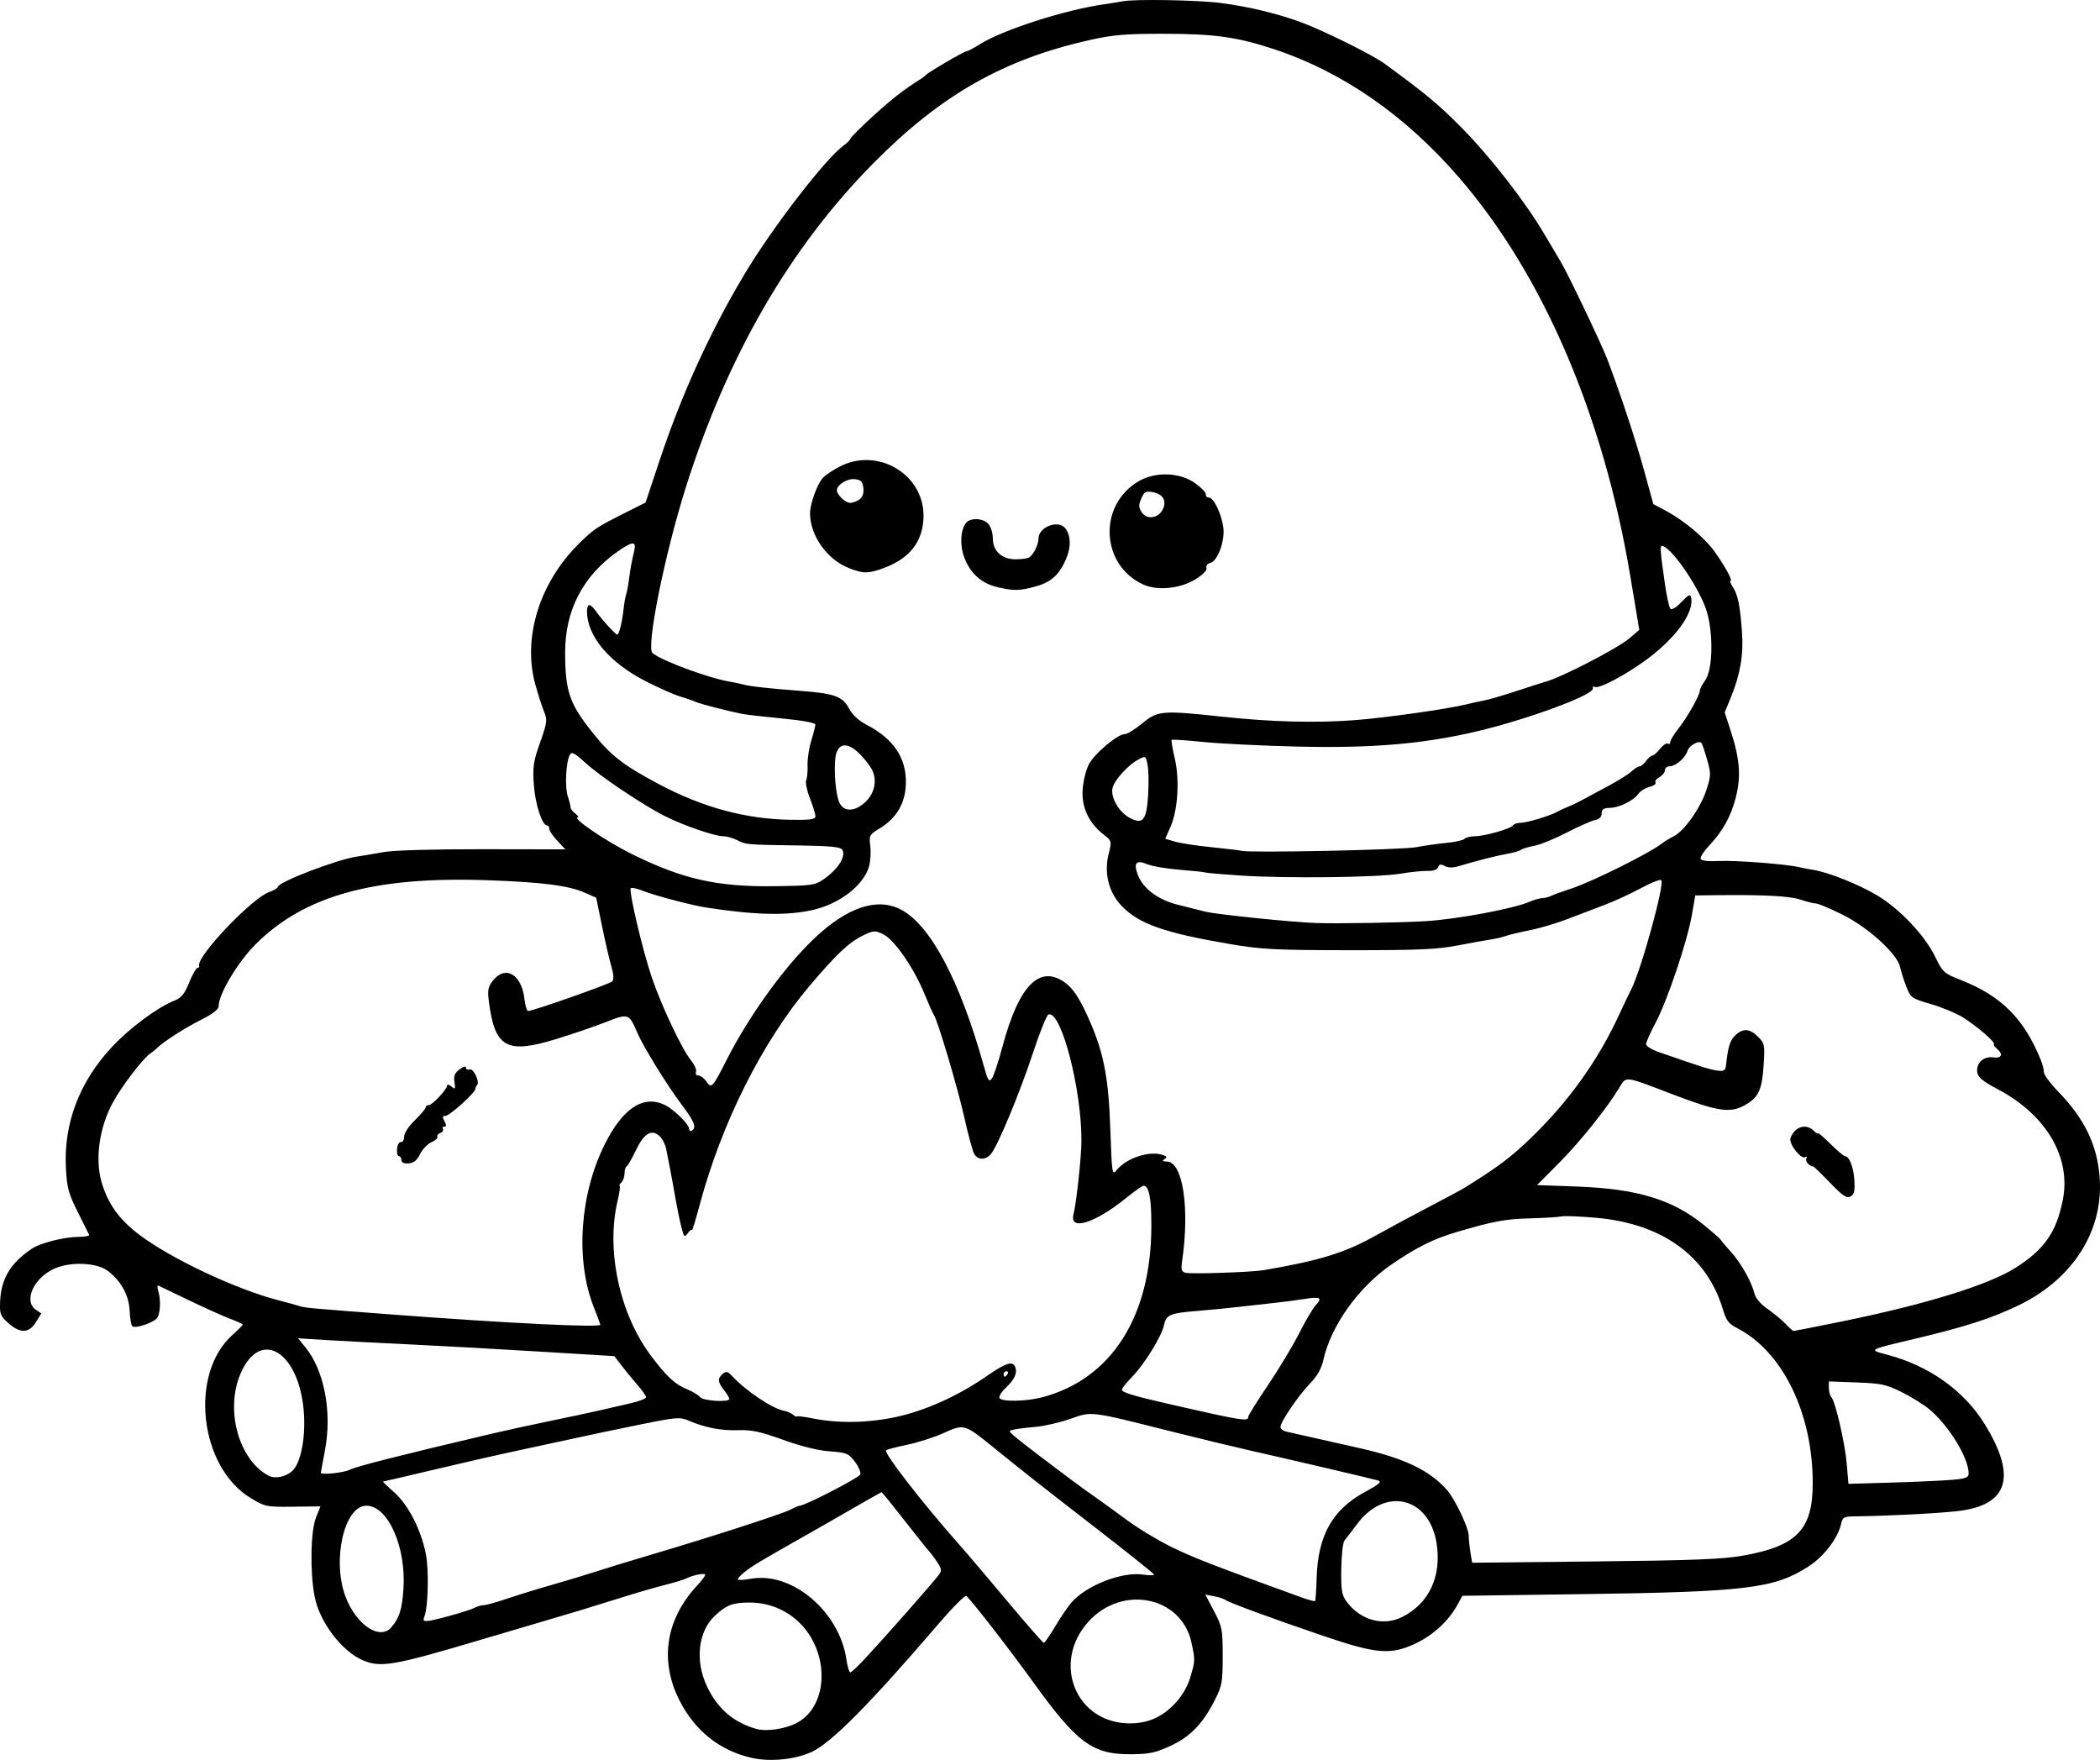 <?xml version="1.0" encoding="UTF-8" standalone="no"?>
<!-- Created with Inkscape (http://www.inkscape.org/) -->

<svg
   width="206.694mm"
   height="173.198mm"
   viewBox="0 0 206.694 173.198"
   version="1.1"
   id="svg5"
   xml:space="preserve"
   xmlns="http://www.w3.org/2000/svg"
   xmlns:svg="http://www.w3.org/2000/svg"><defs
     id="defs2" /><g
     id="layer1"
     transform="translate(-15.11,-73.733)"><path
       style="fill:#000000;stroke-width:0.265"
       d="m 89.15,246.744 c -3.158,-0.695 -5.633,-2.653 -7.163,-5.666 -1.993,-3.927 -1.352,-8.01 1.783,-11.354 0.411,-0.438 0.748,-0.889 0.748,-1 10e-4,-0.218 -1.186,0.008 -1.869,0.356 -0.228,0.116 -1.121,0.389 -1.984,0.605 -0.863,0.216 -2.581,0.709 -3.818,1.096 -3.984,1.244 -5.645,1.75 -7.805,2.377 -1.164,0.338 -4.2,1.235 -6.747,1.992 -8.377,2.492 -9.692,2.722 -11.423,1.999 -2.11,-0.882 -4.315,-3.779 -4.798,-6.307 -0.465,-2.433 -0.393,-6.444 0.14,-7.768 l 0.439,-1.091 -2.704,0.032 c -2.627,0.032 -2.746,0.007 -4.173,-0.857 -5.034,-3.046 -6.069,-12.177 -1.815,-16.02 0.578,-0.522 1.05,-0.993 1.05,-1.046 0,-0.053 -0.566,-0.312 -1.257,-0.574 -0.691,-0.262 -2.507,-1.078 -4.035,-1.812 -1.528,-0.734 -2.88,-1.384 -3.004,-1.443 -0.124,-0.059 -0.142,0.157 -0.04,0.48 0.303,0.956 0.213,2.421 -0.171,2.778 -0.507,0.471 -2.138,0.976 -2.376,0.736 -0.11,-0.111 -0.227,-0.813 -0.261,-1.561 -0.067,-1.492 -0.868,-2.94 -2.155,-3.895 -1.138,-0.845 -3.793,-0.926 -5.368,-0.164 -1.973,0.955 -2.917,3.17 -1.704,3.996 l 0.533,0.363 -0.529,0.86 c -0.675,1.098 -1.553,1.127 -2.715,0.088 -0.779,-0.696 -0.859,-0.903 -0.809,-2.098 0.095,-2.287 1.025,-3.828 3.17,-5.251 0.814,-0.54 3.178,-1.132 4.537,-1.135 0.631,-0.002 1.107,-0.092 1.058,-0.202 -0.049,-0.109 -0.556,-1.129 -1.129,-2.265 -0.907,-1.802 -1.056,-2.354 -1.158,-4.311 -0.23,-4.382 1.327,-8.483 4.519,-11.9 1.773,-1.899 4.502,-3.921 6.192,-4.589 0.651,-0.257 0.969,-0.651 1.42,-1.763 0.32,-0.788 0.686,-1.432 0.815,-1.432 0.129,0 0.204,-0.109 0.168,-0.243 -0.248,-0.912 5.172,-6.608 6.874,-7.224 0.476,-0.172 0.865,-0.399 0.865,-0.505 0,-0.475 5.812,-2.706 7.805,-2.996 0.582,-0.085 1.773,-0.285 2.646,-0.444 0.939,-0.172 4.908,-0.285 9.72,-0.277 l 8.133,0.013 -0.789,-0.842 c -0.434,-0.463 -0.79,-0.991 -0.791,-1.173 -7.9e-4,-0.182 -0.098,-0.331 -0.217,-0.331 -0.487,0 -1.173,-2.11 -1.305,-4.014 -0.123,-1.775 -0.045,-2.298 0.618,-4.162 0.69,-1.943 0.726,-2.209 0.399,-2.997 -0.197,-0.476 -0.59,-1.698 -0.873,-2.717 -1.274,-4.582 0.421,-10.036 4.308,-13.861 1.468,-1.445 1.683,-1.588 4.652,-3.081 l 1.895,-0.953 1.381,-4.149 c 2.153,-6.469 4.949,-12.61 8.306,-18.243 2.767,-4.643 8.055,-11.508 9.836,-12.769 0.302,-0.214 0.598,-0.517 0.657,-0.673 0.059,-0.156 1.06,-1.152 2.225,-2.214 1.853,-1.69 3.012,-2.593 4.604,-3.588 0.233,-0.146 0.483,-0.335 0.556,-0.421 0.228,-0.269 3.792,-2.357 4.023,-2.357 0.121,0 0.712,-0.31 1.313,-0.69 2.234,-1.41 8.356,-3.379 12.216,-3.93 0.704,-0.1 1.538,-0.234 1.852,-0.297 1.157,-0.232 7.356,-0.126 9.617,0.165 2.81,0.361 5.708,1.063 8.102,1.964 2.137,0.804 6.874,3.157 7.983,3.965 4.11,2.995 5.377,4.047 7.651,6.353 2.891,2.933 6.307,7.337 8.217,10.593 0.683,1.164 1.353,2.295 1.489,2.514 0.669,1.071 4.065,8.174 4.654,9.734 1.357,3.595 2.791,7.944 3.637,11.029 l 0.869,3.168 1.14,0.603 c 1.824,0.965 3.887,2.677 4.866,4.04 1.039,1.446 1.84,2.913 1.591,2.913 -0.093,0 0.013,0.278 0.235,0.617 0.492,0.75 0.705,1.803 0.895,4.419 0.163,2.233 -0.162,4.149 -1.083,6.399 l -0.62,1.513 0.501,1.52 c 1,3.033 1.142,4.711 0.58,6.891 -0.47,1.824 -1.276,3.279 -2.586,4.668 -0.531,0.563 -0.92,1.158 -0.864,1.323 0.065,0.193 0.704,0.271 1.798,0.219 1.677,-0.08 6.634,0.302 7.914,0.609 0.364,0.087 0.982,0.206 1.374,0.264 1.449,0.214 4.531,1.447 6.324,2.53 2.24,1.354 4.673,3.94 5.699,6.058 0.725,1.497 0.836,1.596 2.52,2.258 3.975,1.562 6.224,3.818 7.863,7.887 0.164,0.407 0.3,0.943 0.301,1.191 0.002,0.248 0.638,1.105 1.414,1.906 2.538,2.619 3.779,5.143 4.056,8.254 0.473,5.312 -2.539,10.148 -7.949,12.761 -2.688,1.298 -5.24,2.12 -10.356,3.334 -4.558,1.082 -4.483,1.036 -2.512,1.557 4.018,1.063 7.454,3.504 9.459,6.72 3.271,5.245 2.406,8.086 -2.637,8.653 -2.001,0.225 -6.964,0.478 -10.043,0.512 -1.128,0.013 -1.25,0.077 -1.398,0.741 -0.319,1.432 -1.704,3.23 -3.251,4.22 -3.34,2.137 -6.1,2.473 -22.139,2.694 l -11.884,0.164 -0.509,0.926 c -0.839,1.527 -2.351,2.927 -4.034,3.735 -2.477,1.189 -3.872,1.08 -9.15,-0.715 -5.093,-1.732 -9.262,-3.265 -9.635,-3.543 -0.146,-0.108 -0.649,-0.27 -1.118,-0.359 l -0.854,-0.162 0.854,1.628 c 0.805,1.536 0.854,1.787 0.854,4.424 0,2.567 -0.064,2.921 -0.774,4.324 -1.185,2.339 -2.415,3.608 -4.376,4.517 -1.453,0.673 -2.067,0.804 -3.846,0.818 -3.825,0.029 -5.326,-1.08 -9.724,-7.187 -2.303,-3.197 -6.169,-8.173 -6.516,-8.388 -0.137,-0.085 -1.347,1.126 -2.688,2.691 -6.81,7.946 -10.605,11.776 -12.551,12.667 -1.61,0.737 -4.035,0.982 -5.826,0.587 z m 4.445,-3.482 c 3.109,-1.72 3.185,-6.977 0.142,-9.888 -1.293,-1.237 -2.996,-1.921 -4.803,-1.927 -1.679,-0.006 -2.306,0.227 -3.444,1.283 -1.656,1.536 -1.993,4.384 -0.819,6.913 1.031,2.221 2.598,3.584 4.876,4.239 1.014,0.292 2.931,-0.002 4.048,-0.62 z m 35.275,-0.46 c 1.56,-0.755 2.901,-2.33 3.393,-3.986 0.491,-1.654 0.492,-1.684 0.117,-3.433 -0.976,-4.55 -6.833,-5.731 -10.147,-2.046 -3.647,4.057 -1.234,9.982 4.074,10.003 0.921,0.004 1.842,-0.19 2.563,-0.539 z m -28.579,-5.882 c 2.272,-2.455 6.425,-7.169 7.217,-8.19 0.305,-0.394 0.289,-0.569 -0.109,-1.191 -0.257,-0.401 -0.631,-0.908 -0.832,-1.126 -0.201,-0.218 -1.318,-1.617 -2.482,-3.109 -1.164,-1.492 -2.156,-2.712 -2.204,-2.712 -0.048,0 -1.145,0.614 -2.44,1.366 -1.294,0.751 -3.663,2.107 -5.263,3.013 -4.419,2.501 -4.996,2.848 -5.81,3.497 -0.414,0.329 -0.697,0.654 -0.63,0.722 0.068,0.068 0.651,0.029 1.297,-0.086 4.039,-0.719 8.705,3.237 9.387,7.959 0.1,0.691 0.27,1.257 0.378,1.257 0.108,0 0.779,-0.63 1.491,-1.4 z m 18.705,-3.164 c 0.541,-0.91 1.26,-1.964 1.598,-2.344 1.483,-1.666 4.947,-3.014 6.988,-2.719 0.618,0.089 1.124,0.094 1.124,0.01 0,-0.084 -2.649,-2.203 -5.887,-4.709 -5.761,-4.459 -6.414,-4.973 -9.97,-7.851 -2.807,-2.272 -2.854,-2.286 -4.834,-1.388 -0.929,0.421 -2.558,0.946 -3.621,1.166 -1.063,0.22 -1.995,0.463 -2.071,0.539 -0.252,0.252 3.498,5.093 7.113,9.182 0.825,0.933 3.018,3.513 4.873,5.732 1.855,2.219 3.447,4.035 3.538,4.035 0.091,0 0.608,-0.744 1.149,-1.654 z m -65.374,0.132 c 0.79,-0.906 1.058,-1.748 1.196,-3.767 0.285,-4.156 -1.519,-8.205 -3.654,-8.205 -2.158,0 -3.389,5.34 -2.057,8.92 1.038,2.79 3.369,4.366 4.515,3.053 z m 5.747,-1.133 c 1.101,-0.296 2.208,-0.653 2.461,-0.794 0.253,-0.141 0.651,-0.256 0.884,-0.256 0.234,0 1.277,-0.289 2.319,-0.643 1.042,-0.353 3.025,-0.964 4.407,-1.358 1.382,-0.393 3.347,-0.986 4.366,-1.318 1.019,-0.332 3.519,-1.096 5.556,-1.698 5.761,-1.703 12.732,-3.959 13.548,-4.384 0.407,-0.212 0.82,-0.386 0.92,-0.387 0.509,-0.005 5.828,-2.75 5.952,-3.071 0.079,-0.206 -0.16,-0.774 -0.532,-1.262 -0.626,-0.82 -0.812,-0.896 -2.477,-1.017 -1.146,-0.083 -2.81,-0.495 -4.579,-1.133 -2.235,-0.807 -3.097,-0.993 -4.41,-0.949 -1.701,0.057 -3.263,-0.243 -4.87,-0.933 -0.888,-0.381 -1.19,-0.357 -4.895,0.395 -2.172,0.44 -5.08,1.051 -6.462,1.358 -1.382,0.306 -3.883,0.846 -5.556,1.2 -1.673,0.354 -5.299,1.18 -8.056,1.837 -2.757,0.656 -5.066,1.193 -5.13,1.193 -0.065,0 0.424,0.477 1.086,1.059 1.393,1.226 2.652,3.678 3.126,6.085 0.31,1.576 0.221,5.269 -0.148,6.151 -0.251,0.599 0.014,0.591 2.492,-0.075 z m 93.759,0.111 c 2.658,-1.341 3.9,-4.022 3.374,-7.286 -0.73,-4.532 -5.067,-5.562 -7.82,-1.857 -0.505,0.679 -1.054,1.396 -1.221,1.592 -0.175,0.206 -0.316,1.4 -0.335,2.821 -0.027,2.116 0.047,2.571 0.522,3.215 1.357,1.84 3.603,2.46 5.479,1.514 z m -8.425,-3.857 c 0.119,-4.149 1.562,-6.719 4.74,-8.436 1.387,-0.75 1.701,-1.018 1.323,-1.133 -0.54,-0.164 -8.023,-1.918 -12.666,-2.969 -1.601,-0.362 -5.054,-1.197 -7.673,-1.855 -8.148,-2.048 -7.793,-2.003 -9.973,-1.245 -1.035,0.36 -2.549,0.711 -3.363,0.78 -0.814,0.069 -1.764,0.184 -2.111,0.255 -0.613,0.126 -0.617,0.142 -0.132,0.579 0.274,0.247 1.44,1.164 2.591,2.037 3.121,2.368 3.864,2.918 5.315,3.936 0.728,0.51 2.216,1.588 3.307,2.395 1.091,0.807 3.073,2 4.404,2.652 2.078,1.017 4.171,1.828 12.662,4.905 0.728,0.264 1.366,0.439 1.418,0.389 0.052,-0.05 0.123,-1.079 0.158,-2.288 z m 41.91,-2.17 c 5.358,-0.944 6.917,-2.555 6.917,-7.145 -0.001,-6.894 -2.972,-12.97 -7.464,-15.268 -0.799,-0.408 -1.053,-0.741 -1.362,-1.783 -1.571,-5.29 -5.962,-8.48 -12.472,-9.061 -1.601,-0.143 -3.149,-0.204 -3.44,-0.136 -0.291,0.068 -1.66,0.153 -3.043,0.189 -2.48,0.065 -3.639,0.28 -7.276,1.35 -2.252,0.663 -3.901,1.483 -6.384,3.177 -3.252,2.218 -5.977,6.032 -6.73,9.421 -0.188,0.846 -0.599,1.572 -1.299,2.295 -1.154,1.193 -2.917,3.785 -2.917,4.288 0,0.182 0.268,0.391 0.595,0.463 0.772,0.171 4.844,1.088 7.21,1.625 4.38,0.993 6.805,2.147 8.543,4.067 0.796,0.88 2.172,3.752 2.176,4.543 0.002,0.343 0.079,1.083 0.171,1.644 l 0.169,1.02 12.066,-0.126 c 9.597,-0.1 12.572,-0.216 14.541,-0.563 z m 20.609,-7.467 c 1.361,-0.118 1.654,-0.227 1.654,-0.618 0,-1.547 -1.955,-4.737 -3.888,-6.342 -0.554,-0.46 -1.774,-1.216 -2.712,-1.681 -1.514,-0.749 -2.01,-0.855 -4.432,-0.945 l -2.727,-0.101 v 0.639 c 0,0.351 0.107,0.752 0.237,0.89 0.401,0.425 1.349,4.526 1.524,6.593 l 0.166,1.958 4.262,-0.125 c 2.344,-0.069 5.006,-0.19 5.916,-0.269 z M 43.846,218.526 c 0.832,-0.723 1.332,-3.087 1.184,-5.592 -0.361,-6.096 -4.267,-8.612 -6.242,-4.022 -1.532,3.562 -0.199,8.455 2.736,10.042 0.623,0.337 1.662,0.145 2.321,-0.428 z m 5.696,-0.151 c 0.629,-0.322 4.731,-1.365 13.679,-3.478 1.455,-0.344 4.134,-0.93 5.953,-1.303 1.819,-0.373 4.022,-0.843 4.895,-1.044 0.873,-0.201 2.272,-0.522 3.109,-0.714 0.837,-0.192 1.521,-0.458 1.521,-0.592 0,-0.134 -0.387,-0.687 -0.86,-1.229 -0.473,-0.542 -1.175,-1.398 -1.56,-1.902 l -0.7,-0.916 -7.37,-0.449 c -4.053,-0.247 -9.87,-0.568 -12.926,-0.714 -3.056,-0.146 -6.745,-0.339 -8.198,-0.429 l -2.641,-0.164 0.731,0.896 c 1.861,2.281 2.635,6.389 1.913,10.16 -0.222,1.162 -0.404,2.143 -0.404,2.179 -1.6e-4,0.238 2.273,-8e-4 2.857,-0.3 z m 53.764,-5.19 c 2.843,-0.608 6.083,-2.064 8.855,-3.98 1.985,-1.372 2.628,-1.576 2.882,-0.914 0.219,0.571 -0.085,1.219 -0.959,2.043 -0.42,0.396 -0.688,0.843 -0.596,0.992 0.237,0.383 2.665,0.333 4.238,-0.088 6.78,-1.811 10.679,-7.925 10.706,-16.789 0.009,-2.803 -0.224,-4.018 -0.77,-4.018 -0.127,0 -0.867,0.517 -1.644,1.148 -3.148,2.557 -5.703,3.352 -5.242,1.63 0.268,-0.999 0.768,-5.618 0.776,-7.164 0.026,-5.114 -1.998,-12.893 -3.247,-12.476 -0.172,0.057 -0.859,1.761 -1.526,3.787 -1.316,3.992 -3.494,9.224 -4.15,9.966 -0.544,0.615 -1.3,0.587 -1.648,-0.062 -0.155,-0.289 -0.58,-1.866 -0.946,-3.506 -0.656,-2.938 -2.634,-9.609 -3.002,-10.124 -0.104,-0.146 -0.53,-1.098 -0.946,-2.117 -1.038,-2.541 -2.968,-5.322 -4.05,-5.838 -0.815,-0.388 -0.944,-0.38 -1.993,0.127 -1.363,0.66 -2.625,1.85 -5.242,4.943 -4.647,5.492 -8.652,13.464 -10.817,21.528 -0.412,1.533 -0.757,2.675 -0.768,2.538 -0.011,-0.137 -0.187,-0.021 -0.391,0.258 -0.347,0.475 -0.388,0.44 -0.646,-0.545 -0.151,-0.578 -0.409,-1.826 -0.573,-2.771 -0.164,-0.946 -0.403,-2.256 -0.531,-2.91 -0.128,-0.655 -0.306,-1.565 -0.395,-2.023 -0.089,-0.458 -0.384,-1.034 -0.657,-1.281 -0.794,-0.718 -1.533,-0.272 -2.333,1.408 -0.393,0.825 -0.803,1.539 -0.912,1.587 -0.109,0.049 -0.198,0.352 -0.198,0.675 0,0.323 -0.143,0.729 -0.318,0.904 -0.175,0.175 -0.25,0.318 -0.167,0.318 0.083,0 -0.011,0.685 -0.208,1.521 -1.138,4.836 0.201,11.061 3.259,15.157 1.597,2.139 2.379,2.856 3.708,3.402 0.468,0.192 0.989,0.515 1.157,0.718 0.319,0.384 2.892,0.536 2.881,0.17 -0.003,-0.109 -0.239,-0.496 -0.523,-0.86 -0.628,-0.803 -0.655,-1.154 -0.123,-1.595 0.336,-0.279 0.491,-0.246 0.9,0.193 1.401,1.504 4.016,3.25 5.156,3.443 0.28,0.047 0.667,0.217 0.86,0.378 0.193,0.16 0.351,0.238 0.351,0.172 0,-0.066 0.744,0.027 1.654,0.206 2.494,0.491 5.378,0.438 8.136,-0.152 z m 34.66,0.003 c 0,-0.144 0.867,-1.543 1.926,-3.109 1.059,-1.566 2.441,-3.859 3.07,-5.096 0.629,-1.237 1.371,-2.496 1.648,-2.798 0.686,-0.747 0.464,-0.864 -1.159,-0.607 -0.762,0.121 -2.04,0.288 -2.84,0.371 -0.8,0.084 -2.348,0.258 -3.44,0.387 -1.091,0.129 -2.996,0.315 -4.233,0.413 -2.657,0.21 -3.055,0.379 -3.257,1.385 -0.215,1.073 -1.91,3.831 -3.124,5.082 -0.565,0.582 -1.027,1.159 -1.027,1.281 0,0.273 1.134,0.614 4.895,1.472 6.908,1.575 7.541,1.677 7.541,1.219 z m -23.68,-4.236 c 0.09,-0.146 0.037,-0.265 -0.117,-0.265 -0.154,0 -0.28,0.119 -0.28,0.265 0,0.146 0.052,0.265 0.117,0.265 0.064,0 0.19,-0.119 0.28,-0.265 z m 82.021,-5.15 c 8.35,-1.701 14.535,-3.611 17.198,-5.309 2.842,-1.813 4.02,-3.51 4.643,-6.69 0.817,-4.171 -1.619,-8.326 -6.363,-10.85 -1.554,-0.827 -2.002,-1.197 -2.065,-1.708 -0.111,-0.898 0.64,-1.588 1.578,-1.45 0.833,0.122 1.009,-0.313 0.348,-0.862 -0.222,-0.184 -0.351,-0.387 -0.287,-0.451 0.17,-0.17 -1.641,-1.734 -3.014,-2.602 -0.655,-0.414 -2.084,-1.012 -3.175,-1.329 -1.929,-0.561 -1.997,-0.609 -2.434,-1.733 -0.247,-0.636 -0.522,-1.501 -0.61,-1.923 -0.268,-1.279 -3.127,-3.88 -5.652,-5.14 -1.217,-0.608 -2.408,-1.107 -2.646,-1.109 -0.238,-0.002 -0.91,-0.17 -1.493,-0.373 -1.016,-0.354 -3.63,-0.495 -8.224,-0.441 l -2.14,0.025 -0.336,1.918 c -0.46,2.627 -2.406,8.414 -3.561,10.587 -0.523,0.984 -0.951,1.944 -0.951,2.132 0,0.188 0.566,0.539 1.257,0.78 4.207,1.463 5.091,1.742 5.782,1.823 0.651,0.077 0.778,-0.009 0.838,-0.571 0.192,-1.778 0.396,-2.426 0.917,-2.911 0.762,-0.71 1.413,-0.665 2.232,0.154 0.643,0.643 0.675,0.8 0.554,2.712 -0.159,2.518 -0.498,3.257 -1.846,4.014 -1.45,0.815 -2.684,0.631 -7.102,-1.058 -4.855,-1.856 -4.562,-1.822 -5.287,-0.619 -1.216,2.017 -3.845,5.292 -5.937,7.396 l -2.135,2.147 3.975,0.148 c 5.886,0.22 9.357,1.274 12.442,3.779 0.873,0.709 1.622,1.365 1.663,1.458 0.042,0.093 0.496,0.632 1.009,1.198 0.995,1.097 2.036,2.95 2.319,4.127 0.103,0.429 0.622,1.028 1.295,1.493 0.617,0.427 1.411,1.087 1.764,1.466 0.353,0.379 0.71,0.689 0.794,0.689 0.084,-1.8e-4 2.176,-0.413 4.65,-0.917 z m -1.157,-13.753 c -0.892,-0.929 -1.621,-1.624 -1.621,-1.546 0,0.078 -0.177,-0.005 -0.394,-0.185 -0.217,-0.18 -0.317,-0.451 -0.224,-0.602 0.094,-0.152 0.044,-0.197 -0.111,-0.102 -0.425,0.263 -1.664,-1.34 -1.458,-1.885 0.429,-1.132 1.533,-1.469 2.3,-0.702 0.229,0.229 0.416,0.338 0.416,0.244 0,-0.095 0.545,0.373 1.212,1.039 0.666,0.666 1.317,1.212 1.446,1.212 0.422,0 0.845,1.118 0.917,2.43 0.056,1.007 -0.03,1.342 -0.395,1.537 -0.379,0.203 -0.772,-0.069 -2.087,-1.439 z M 74.201,204.106 c 0,-0.045 -0.295,-0.836 -0.657,-1.758 -1.815,-4.63 -1.374,-11.073 1.095,-16.013 1.794,-3.59 3.858,-4.908 5.98,-3.819 0.871,0.447 2.313,1.876 2.313,2.293 0,0.198 0.119,0.287 0.265,0.197 0.495,-0.306 0.267,-0.892 -0.997,-2.564 -1.43,-1.891 -3.781,-5.706 -4.372,-7.093 -0.801,-1.88 -0.87,-1.903 -3.097,-1.025 -1.091,0.43 -3.304,1.186 -4.917,1.679 -4.849,1.484 -6.004,0.834 -6.587,-3.706 -0.144,-1.12 -0.081,-1.446 0.394,-2.051 1.228,-1.562 2.834,-0.632 3.108,1.799 0.074,0.653 0.237,1.187 0.363,1.187 0.471,0 8.02,-2.656 8.276,-2.912 0.179,-0.179 0.147,-0.679 -0.097,-1.522 -0.2,-0.69 -0.614,-2.482 -0.92,-3.982 l -0.557,-2.727 -1.094,-0.49 c -1.595,-0.714 -4.253,-1.054 -9.689,-1.241 -11.105,-0.382 -17.952,1.517 -22.741,6.305 -1.763,1.763 -3.64,4.906 -3.64,6.094 0,0.307 -0.565,0.751 -1.654,1.299 -1.653,0.832 -3.731,2.158 -4.379,2.794 -0.189,0.186 -0.49,0.429 -0.668,0.542 -0.698,0.44 -2.816,3.202 -3.708,4.834 -1.324,2.423 -1.774,5.542 -1.126,7.805 0.627,2.189 1.748,3.744 3.808,5.281 3.149,2.35 9.448,5.309 13.583,6.382 0.926,0.24 1.862,0.497 2.08,0.57 0.542,0.182 0.96,0.22 9.26,0.847 11.315,0.855 20.373,1.296 20.373,0.993 z m -19.579,-16.206 c 0,-0.21 -0.112,-0.381 -0.249,-0.381 -0.137,0 -0.218,-0.327 -0.181,-0.728 0.037,-0.4 0.209,-0.698 0.381,-0.661 0.172,0.036 0.314,-0.202 0.314,-0.529 1.3e-4,-0.347 0.442,-1.024 1.058,-1.622 0.582,-0.565 1.058,-1.13 1.058,-1.257 0,-0.127 0.138,-0.23 0.307,-0.23 0.352,0 1.81,-1.557 1.81,-1.932 0,-0.137 0.189,-0.092 0.421,0.1 0.372,0.309 0.407,0.258 0.298,-0.432 -0.095,-0.6 0.022,-0.891 0.505,-1.255 0.377,-0.284 0.628,-0.352 0.628,-0.169 0,0.168 0.157,0.245 0.349,0.171 0.373,-0.143 1.044,1.242 0.747,1.539 -0.093,0.093 -0.17,0.265 -0.17,0.381 0,0.366 -2.533,2.655 -2.939,2.655 -0.305,0 -0.327,0.112 -0.104,0.529 0.203,0.379 0.201,0.529 -0.006,0.529 -0.159,0 -0.224,0.107 -0.143,0.237 0.081,0.13 -0.039,0.308 -0.266,0.395 -0.227,0.087 -0.354,0.253 -0.282,0.368 0.071,0.116 -0.189,0.355 -0.579,0.532 -0.39,0.177 -0.897,0.707 -1.127,1.177 -0.3,0.611 -0.62,0.87 -1.124,0.909 -0.463,0.036 -0.706,-0.077 -0.706,-0.327 z m 84.887,10.832 c 5.529,-0.945 7.976,-1.702 11.024,-3.412 1.164,-0.653 3.486,-1.902 5.159,-2.776 1.673,-0.874 3.281,-1.737 3.572,-1.918 3.311,-2.059 4.574,-3.009 6.573,-4.944 3.681,-3.563 6.557,-7.582 8.623,-12.054 0.471,-1.019 1.01,-2.15 1.198,-2.514 0.981,-1.896 3.323,-10.401 2.963,-10.761 -0.105,-0.105 -1.009,0.252 -2.009,0.792 -1,0.54 -2.575,1.268 -3.498,1.616 -0.924,0.349 -2.576,0.979 -3.671,1.402 -1.096,0.422 -2.762,0.92 -3.704,1.105 -0.942,0.186 -2.01,0.44 -2.374,0.566 -0.364,0.126 -1.019,0.281 -1.455,0.346 -0.437,0.065 -1.925,0.333 -3.307,0.596 -2.092,0.398 -3.889,0.477 -10.716,0.471 -7.226,-0.006 -8.612,-0.077 -11.642,-0.592 -6.516,-1.107 -9.027,-1.987 -10.728,-3.757 -1.286,-1.338 -1.762,-3.245 -1.284,-5.143 0.313,-1.241 0.308,-1.258 -0.517,-1.904 -1.435,-1.123 -2.148,-2.644 -2.048,-4.37 0.048,-0.823 0.321,-1.952 0.607,-2.508 0.554,-1.075 2.831,-2.992 3.556,-2.994 0.239,-7.9e-4 1.011,-0.478 1.715,-1.06 1.521,-1.257 1.924,-1.29 7.979,-0.641 4.739,0.507 9.017,0.618 12.891,0.333 2.916,-0.215 9.243,-1.107 10.98,-1.549 0.509,-0.13 1.283,-0.298 1.72,-0.374 0.437,-0.076 1.925,-0.509 3.307,-0.963 1.382,-0.454 2.633,-0.855 2.778,-0.891 1.473,-0.368 7.131,-3.291 8.29,-4.283 l 0.967,-0.828 -0.877,-5.257 c -2.641,-15.826 -8.593,-29.689 -16.846,-39.24 -5.312,-6.147 -11.474,-10.42 -18.256,-12.661 -3.612,-1.193 -5.853,-1.504 -10.848,-1.507 -3.746,-0.002 -4.957,0.1 -7.244,0.612 -8.501,1.901 -14.653,5.4 -21.29,12.106 -8.253,8.34 -14.402,18.972 -18.509,32.005 -2.077,6.589 -3.904,15.711 -3.251,16.231 0.985,0.785 5.517,2.455 7.634,2.814 0.471,0.08 1.035,0.198 1.253,0.263 0.614,0.183 2.505,0.395 5.689,0.639 3.388,0.259 4.138,0.539 4.804,1.794 0.302,0.57 0.941,1.154 1.679,1.536 2.681,1.388 3.954,3.302 3.876,5.828 -0.059,1.901 -0.923,3.372 -2.567,4.366 -1.026,0.621 -1.066,0.695 -0.937,1.734 0.074,0.597 0.022,1.498 -0.118,2.002 -0.508,1.838 -2.854,3.673 -5.48,4.285 -2.537,0.592 -5.653,0.527 -10.518,-0.219 -1.474,-0.226 -5.091,-1.18 -6.295,-1.66 -0.552,-0.22 -1.073,-0.331 -1.157,-0.246 -0.228,0.228 1.137,6.034 2.059,8.761 0.949,2.805 2.983,7.112 3.867,8.188 0.345,0.421 0.566,0.927 0.49,1.124 -0.076,0.199 0.029,0.36 0.235,0.36 0.205,0 0.558,0.263 0.783,0.585 0.509,0.727 0.586,0.644 2.021,-2.172 2.216,-4.348 5.7,-9.168 8.613,-11.917 3.226,-3.044 6.12,-4.026 8.443,-2.866 2.927,1.462 5.857,6.944 8.209,15.357 0.432,1.545 0.534,1.705 0.824,1.292 0.182,-0.26 0.643,-1.647 1.025,-3.083 1.634,-6.141 3.714,-8.215 6.277,-6.257 0.665,0.508 1.268,1.407 1.998,2.977 1.657,3.563 2.166,6.024 2.35,11.355 0.151,4.372 0.182,4.58 0.604,4.058 1.004,-1.24 3.329,-1.986 4.632,-1.486 0.352,0.135 0.369,0.214 0.088,0.393 -0.254,0.161 -0.188,0.225 0.236,0.228 1.579,0.011 2.276,4.583 1.5,9.837 -0.116,0.784 -0.051,0.996 0.339,1.11 0.508,0.149 6.509,-0.052 7.715,-0.258 z m -26.152,-67.197 c -1.622,-0.365 -2.727,-1.336 -3.335,-2.929 -0.46,-1.205 -0.378,-2.745 0.182,-3.421 0.437,-0.526 1.668,-0.464 2.188,0.111 0.241,0.266 0.438,0.9 0.438,1.409 0,1.267 0.886,2.077 2.266,2.072 0.573,-0.002 1.172,-0.091 1.332,-0.198 0.421,-0.281 0.899,-1.269 0.899,-1.856 0,-1.11 1.917,-1.863 2.612,-1.025 0.58,0.699 0.613,1.869 0.085,3.084 -0.661,1.523 -1.472,2.252 -2.962,2.661 -1.596,0.438 -2.117,0.452 -3.707,0.093 z m 14.293,-0.272 c -4.235,-1.919 -4.479,-7.883 -0.417,-10.196 1.654,-0.941 4.022,-0.846 5.511,0.221 0.616,0.441 1.09,0.939 1.054,1.105 -0.036,0.166 0.099,0.303 0.301,0.303 0.464,0 1.239,1.612 1.418,2.95 0.175,1.301 -0.551,3.292 -1.268,3.48 -0.297,0.078 -0.461,0.288 -0.384,0.491 0.082,0.215 -0.335,0.652 -1.059,1.108 -1.483,0.935 -3.756,1.173 -5.156,0.539 z m 1.922,-7.432 c 0.385,-0.845 -0.01,-1.486 -1.028,-1.67 -0.654,-0.118 -0.814,-0.025 -1.1,0.635 -0.278,0.642 -0.269,0.874 0.05,1.361 0.503,0.768 1.662,0.586 2.078,-0.327 z m -30.974,5.783 c -2.118,-0.86 -3.754,-3.194 -3.758,-5.363 -0.002,-0.93 0.697,-2.863 1.262,-3.488 0.251,-0.278 1.018,-0.79 1.704,-1.138 3.743,-1.898 8.257,0.811 8.203,4.923 -0.031,2.383 -1.266,4.051 -3.707,5.008 -1.672,0.655 -2.212,0.664 -3.705,0.058 z m 1.107,-6.733 c 0.313,-0.229 0.44,-0.605 0.381,-1.124 -0.072,-0.635 -0.229,-0.797 -0.84,-0.867 -0.743,-0.085 -1.763,0.55 -1.763,1.098 0,0.442 0.844,1.237 1.313,1.237 0.241,0 0.649,-0.155 0.908,-0.344 z m 55.723,41.509 c 3.129,-0.195 8.653,-1.226 10.226,-1.909 0.459,-0.199 1.026,-0.362 1.26,-0.362 0.235,0 0.633,-0.102 0.886,-0.227 0.253,-0.125 1.114,-0.437 1.915,-0.693 2.03,-0.65 7.787,-3.514 8.996,-4.475 0.218,-0.174 0.726,-0.48 1.128,-0.682 1.045,-0.523 2.651,-2.796 3.224,-4.562 0.46,-1.421 0.464,-1.601 0.063,-3.011 -0.235,-0.824 -0.482,-1.554 -0.549,-1.621 -0.275,-0.275 -1.206,0.256 -1.374,0.785 -0.224,0.707 -1.152,1.502 -1.765,1.514 -0.255,0.005 -0.463,0.183 -0.463,0.396 0,0.213 -0.241,0.517 -0.537,0.675 -0.295,0.158 -0.469,0.397 -0.386,0.531 0.083,0.134 -0.182,0.326 -0.588,0.426 -0.406,0.101 -0.894,0.402 -1.085,0.671 -0.486,0.684 -1.887,1.375 -2.828,1.394 -0.61,0.013 -0.794,0.138 -0.794,0.543 -2.6e-4,0.349 -0.223,0.572 -0.661,0.661 -0.364,0.074 -1.624,0.632 -2.8,1.239 -1.176,0.607 -2.605,1.188 -3.175,1.291 -0.57,0.103 -1.155,0.28 -1.301,0.393 -0.146,0.114 -0.741,0.288 -1.323,0.387 -1.028,0.176 -3.086,0.698 -4.82,1.224 -0.568,0.172 -1.022,0.167 -1.363,-0.016 -0.391,-0.209 -0.547,-0.181 -0.662,0.119 -0.094,0.246 -0.474,0.382 -1.019,0.363 -0.477,-0.016 -1.701,0.108 -2.72,0.276 -2.271,0.375 -11.255,0.476 -15.743,0.177 -1.819,-0.121 -3.37,-0.256 -3.446,-0.301 -0.076,-0.044 -1.195,-0.163 -2.486,-0.264 -1.291,-0.101 -2.75,-0.351 -3.241,-0.557 -1.063,-0.444 -1.34,-0.113 -0.892,1.066 0.51,1.341 1.995,2.45 3.921,2.929 0.978,0.243 2.194,0.549 2.704,0.679 1.067,0.273 8.302,1.02 10.848,1.12 2.018,0.079 8.382,-0.027 10.848,-0.18 z M 96.182,160.262 c 1.439,-1.009 2.228,-2.265 1.828,-2.91 -0.165,-0.266 -1.197,-0.368 -4.143,-0.411 -5.317,-0.076 -5.335,-0.077 -6.189,-0.519 -0.413,-0.214 -1.034,-0.389 -1.38,-0.389 -0.841,0 -3.948,-1.072 -5.748,-1.984 -2.194,-1.111 -6.386,-3.923 -7.839,-5.258 -1.031,-0.947 -1.333,-1.106 -1.508,-0.795 -0.389,0.691 -0.517,3.172 -0.212,4.095 0.163,0.494 0.289,0.998 0.28,1.121 -0.009,0.122 0.2,0.387 0.464,0.587 0.264,0.2 0.378,0.368 0.253,0.373 -0.659,0.024 2.73,2.331 5.298,3.605 4.97,2.467 8.403,3.244 14,3.171 3.739,-0.049 4.046,-0.092 4.895,-0.687 z m 58.32,-3.151 c 0.873,-0.166 2.24,-0.361 3.038,-0.434 0.798,-0.073 1.566,-0.247 1.707,-0.388 0.141,-0.141 0.6,-0.256 1.022,-0.256 0.958,0 3.564,-0.744 3.769,-1.076 0.084,-0.136 0.414,-0.247 0.733,-0.246 0.62,0.001 2.966,-0.706 3.622,-1.092 0.218,-0.128 0.695,-0.35 1.058,-0.492 0.364,-0.142 1.019,-0.456 1.455,-0.697 0.437,-0.241 1.568,-0.851 2.514,-1.354 0.946,-0.504 1.966,-1.142 2.266,-1.419 0.3,-0.277 0.661,-0.503 0.801,-0.503 0.14,0 0.427,-0.238 0.637,-0.529 0.21,-0.291 0.487,-0.529 0.616,-0.529 0.129,0 0.469,-0.299 0.757,-0.664 0.287,-0.365 0.632,-0.596 0.766,-0.514 0.134,0.083 0.243,0.012 0.243,-0.158 0,-0.17 0.365,-0.77 0.812,-1.334 0.877,-1.107 2.098,-3.273 2.098,-3.72 0,-0.152 0.243,-0.617 0.539,-1.033 0.796,-1.118 0.802,-5.085 0.011,-7.168 -0.929,-2.447 -3.484,-6.045 -4.293,-6.047 -0.189,-2.7e-4 -0.131,0.698 0.323,3.836 0.168,1.164 0.406,2.224 0.528,2.356 0.128,0.138 0.587,-0.143 1.081,-0.661 0.713,-0.748 0.876,-0.822 0.958,-0.436 0.31,1.452 -1.521,3.988 -4.411,6.11 -2.052,1.507 -4.701,2.904 -5.072,2.675 -0.143,-0.089 -0.228,-0.02 -0.188,0.152 0.143,0.617 -6.445,3.05 -11.442,4.225 -5.291,1.244 -10.342,1.669 -17.722,1.491 -3.42,-0.083 -7.564,-0.287 -9.209,-0.454 -1.645,-0.167 -3.035,-0.26 -3.088,-0.207 -0.053,0.053 0.085,0.87 0.306,1.815 0.496,2.113 0.308,5.106 -0.425,6.763 l -0.512,1.158 0.974,0.284 c 0.536,0.156 2.165,0.404 3.62,0.55 1.455,0.147 2.765,0.304 2.91,0.35 0.704,0.222 15.801,-0.09 17.198,-0.356 z m -26.386,-5.139 c 0.07,-1.09 0.047,-2.408 -0.051,-2.929 -0.175,-0.935 -0.188,-0.943 -0.893,-0.573 -1.01,0.529 -2.37,2.019 -2.557,2.801 -0.223,0.932 0.639,2.417 1.726,2.973 1.276,0.653 1.615,0.219 1.775,-2.272 z m -32.748,2.087 c 0,-0.213 -0.244,-1.005 -0.542,-1.761 -0.298,-0.756 -0.461,-1.564 -0.363,-1.796 0.098,-0.232 0.158,-0.898 0.133,-1.48 -0.025,-0.582 0.137,-1.654 0.36,-2.381 0.223,-0.728 0.407,-1.45 0.409,-1.604 0.002,-0.167 -1.316,-0.408 -3.238,-0.592 -1.783,-0.171 -3.539,-0.37 -3.903,-0.442 -1.555,-0.309 -4.141,-0.974 -4.63,-1.191 -0.291,-0.129 -1.005,-0.377 -1.587,-0.55 -0.582,-0.174 -2.087,-0.842 -3.344,-1.485 -3.596,-1.84 -5.776,-4.442 -5.782,-6.901 -7.9e-4,-0.327 0.104,-0.595 0.233,-0.595 0.129,0 0.42,0.268 0.646,0.595 0.546,0.788 1.932,2.315 2.102,2.315 0.181,0 0.483,-1.214 0.624,-2.514 0.063,-0.582 0.178,-1.237 0.256,-1.455 0.077,-0.218 0.201,-0.873 0.275,-1.455 0.137,-1.072 0.221,-1.532 0.52,-2.844 0.216,-0.947 -0.16,-0.937 -1.568,0.041 -3.467,2.408 -5.253,5.828 -5.236,10.023 0.015,3.798 0.425,4.991 2.689,7.832 1.824,2.288 3.028,3.223 6.582,5.108 4.288,2.275 8.531,3.42 12.918,3.485 1.988,0.03 2.447,-0.036 2.447,-0.351 z m 5.007,-1.485 c 0.935,-0.935 1.102,-2.362 0.395,-3.371 -1.499,-2.141 -2.82,-2.718 -3.311,-1.447 -0.334,0.867 -0.186,3.862 0.242,4.904 0.425,1.033 1.592,0.995 2.673,-0.086 z"
       id="path1811" /></g></svg>
